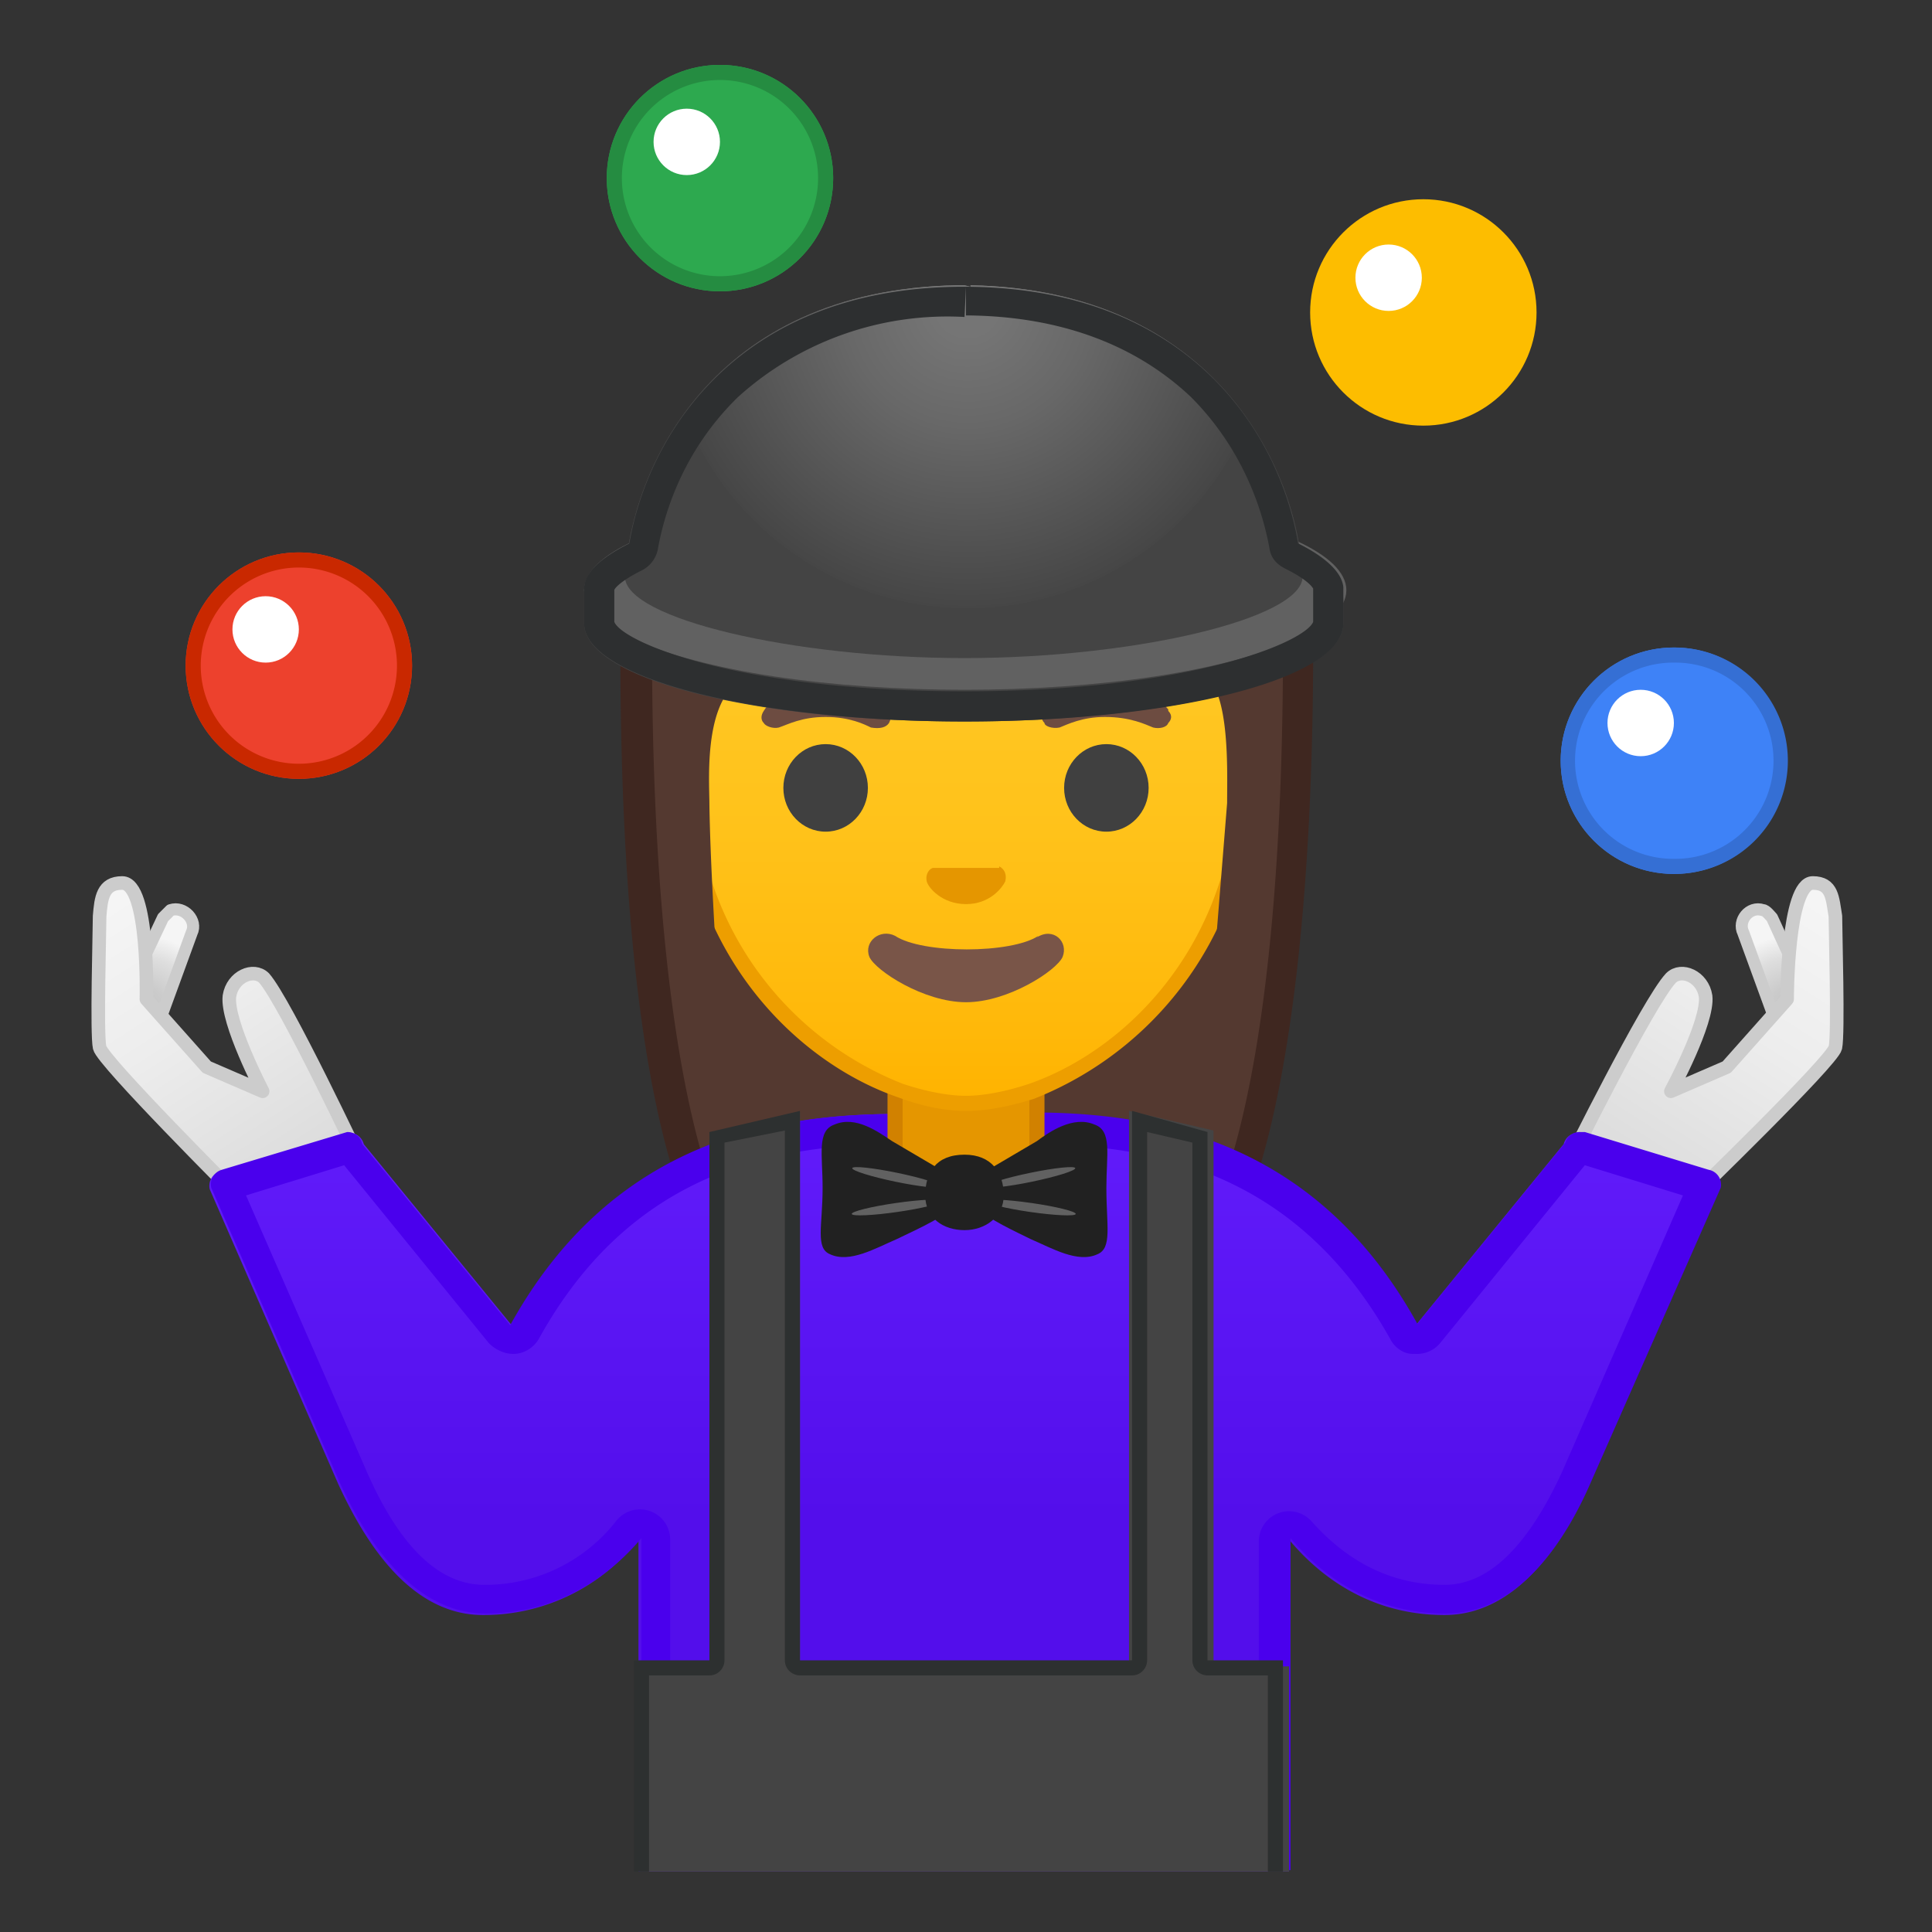 <svg viewBox="0 0 128 128" xmlns="http://www.w3.org/2000/svg" xmlns:xlink="http://www.w3.org/1999/xlink"><rect x="0" y="0" width="128" height="128" fill="#333333" stroke="none"/><defs><path id="a" d="M4 4h120v120H4z"/></defs><clipPath id="b"><use xlink:href="#a"/></clipPath><g clip-path="url(#b)" stroke="#ccc" stroke-linecap="round" stroke-linejoin="round" stroke-miterlimit="10"><radialGradient id="c" cx="210.9" cy="87.6" r="5.1" gradientTransform="matrix(.724 -.516 .55 .773 -82.2 107.9)" gradientUnits="userSpaceOnUse"><stop stop-color="#C4C4C4" offset="0"/><stop stop-color="#CBCBCB" offset=".3"/><stop stop-color="#DEDEDE" offset=".7"/><stop stop-color="#F5F5F5" offset="1"/></radialGradient><path d="M118.2 69.2l-2.7-7.4c-.4-.8.4-1.8 1.3-1.5.2 0 .5.4.6.5l3.2 7c.3.5.1 1-.3 1.4-.7.5-1.8.6-2.1 0z" fill="url(#c)" stroke-width=".8"/><linearGradient id="d" x1="107.8" x2="120.6" y1="80" y2="59.9" gradientUnits="userSpaceOnUse"><stop stop-color="#D9D9D9" offset="0"/><stop stop-color="#EDEDED" offset=".6"/><stop stop-color="#F5F5F5" offset="1"/></linearGradient><path d="M103.9 77.1s5.3-10.7 6.8-12.3c.7-.7 2.1-.1 2.3 1.2.2 1.7-2.3 6.3-2.3 6.3l3.7-1.6 4-4.5s0-7.7 1.7-7.7c1.3 0 1.3 1 1.5 2.2 0 1 .2 7.8 0 8.7s-9.6 10-9.6 10l-8-2.4z" fill="url(#d)" stroke-width=".9"/></g><g clip-path="url(#b)" stroke="#ccc" stroke-linecap="round" stroke-linejoin="round" stroke-miterlimit="10"><radialGradient id="e" cx="161.5" cy="54.6" r="5.1" gradientTransform="matrix(-.724 -.516 -.55 .773 156.4 107.9)" gradientUnits="userSpaceOnUse"><stop stop-color="#C4C4C4" offset="0"/><stop stop-color="#CBCBCB" offset=".3"/><stop stop-color="#DEDEDE" offset=".7"/><stop stop-color="#F5F5F5" offset="1"/></radialGradient><path d="M10 69.2l2.7-7.4c.4-.8-.5-1.8-1.4-1.5l-.5.5-3.3 7c-.2.5 0 1 .4 1.4.7.5 1.8.6 2.1 0z" fill="url(#e)" stroke-width=".8"/><linearGradient id="f" x1="54" x2="66.7" y1="79.7" y2="59.9" gradientTransform="matrix(-1 0 0 1 74.2 0)" gradientUnits="userSpaceOnUse"><stop stop-color="#D9D9D9" offset="0"/><stop stop-color="#EDEDED" offset=".6"/><stop stop-color="#F5F5F5" offset="1"/></linearGradient><path d="M23.9 77s-5-10.6-6.4-12.2c-.7-.7-2.1-.1-2.3 1.2-.2 1.7 2.2 6.3 2.2 6.3l-3.7-1.6-4-4.5s.2-7.7-1.6-7.7c-1.3 0-1.4 1-1.5 2.2 0 1-.2 7.8 0 8.7s9 9.7 9 9.7L24 77z" fill="url(#f)" stroke-width=".9"/></g><g clip-path="url(#b)"><radialGradient id="g" cx="693" cy="-105.2" r="32.9" gradientTransform="matrix(.826 0 0 .826 -508.2 101.3)" gradientUnits="userSpaceOnUse"><stop stop-color="#6D4C41" offset="0"/><stop stop-color="#543930" offset="1"/></radialGradient><path d="M54.3 86.9s-3.8-.2-5.7-2.9C44.4 78.2 42 63.6 42 43c0-1 .1-9.4 6-15.3A22 22 0 0 1 64.3 22a22 22 0 0 1 16 5.6A22.3 22.3 0 0 1 85.8 43c0 20.7-2.3 35.3-6.5 41.1-1.9 2.6-5.5 2.8-5.7 2.9H54.3z" fill="url(#g)"/><path d="M64.3 23c6.6 0 11.8 1.8 15.3 5.4A22 22 0 0 1 85 42.9c0 20.5-2.3 34.9-6.4 40.5-1.5 2.2-4.6 2.4-5 2.5H54.5c-.4 0-3.5-.3-5-2.5-4-5.6-6.3-20-6.3-40.5 0-.3 0-8.7 5.7-14.5A21 21 0 0 1 64.3 23m0-2C41 21 41.1 42.6 41.1 43c0 14 1 33.8 6.7 41.6 2.2 3 6.5 3.3 6.5 3.3h19.4s4.3-.2 6.5-3.3C85.8 76.8 87 57 87 43c0-.4.8-22-22.6-22z" fill="#3F2720"/></g><g clip-path="url(#b)"><linearGradient id="h" x1="38.9" x2="38.9" y1="66.5" y2="100.5" gradientUnits="userSpaceOnUse"><stop stop-color="#651FFF" offset="0"/><stop stop-color="#5914F2" offset=".7"/><stop stop-color="#530EEB" offset="1"/></linearGradient><path d="M59.7 73.8c-7.9 0-18.9 1.5-25.8 14l-9.8-12a1 1 0 0 0-1.3-.7l-8.2 2.5a1 1 0 0 0-.7 1.2l8.5 19.5c1.7 3.7 4.7 8.7 9.6 8.7a13 13 0 0 0 10.3-5v22H64V73.6c-4.2 0-2.5.2-4.2.2z" fill="url(#h)"/></g><g clip-path="url(#b)"><linearGradient id="i" x1="88.9" x2="88.9" y1="66.5" y2="100.5" gradientUnits="userSpaceOnUse"><stop stop-color="#651FFF" offset="0"/><stop stop-color="#5914F2" offset=".7"/><stop stop-color="#530EEB" offset="1"/></linearGradient><path d="M63.9 73.6V124h21.5v-22c1.5 1.8 4.8 5 10.3 5 4.9 0 8-5 9.6-8.7l8.6-19.5a1 1 0 0 0-.8-1.2l-8.2-2.5a1 1 0 0 0-1.3.7l-9.8 12c-6.9-12.5-17.9-14-25.7-14l-4.2-.2z" fill="url(#i)"/></g><g clip-path="url(#b)"><path d="M63.9 75.6l2.8.1 1.4.1c7.8 0 17.6 1.5 24 12.9.3.6.9 1 1.5 1h.2a2 2 0 0 0 1.6-.7l9.6-11.8 6.5 2-8 18.3c-2.3 5-4.9 7.5-7.8 7.5-4.3 0-7.1-2.3-8.8-4.2a2 2 0 0 0-3.5 1.3V122h-39v-20a2 2 0 0 0-3.6-1.2 11 11 0 0 1-8.7 4.2c-3 0-5.6-2.5-7.8-7.5l-8-18.3 6.5-2L32.4 89c.4.4 1 .7 1.6.7h.1a2 2 0 0 0 1.6-1c6.3-11.4 16.1-12.9 24-12.9H61c.1 0 .5-.2 2.8-.2m0-2c-4.2 0-2.5.2-4.2.2-7.9 0-18.9 1.5-25.8 14l-9.8-12a1 1 0 0 0-1-.8l-8.3 2.5a1 1 0 0 0-.7 1.2l8.5 19.5c1.7 3.7 4.8 8.7 9.7 8.7 5.4 0 8.8-3.2 10.3-5v22h43v-22c1.5 1.8 4.8 5 10.3 5 4.9 0 8-5 9.6-8.7l8.6-19.5a1 1 0 0 0-.8-1.2L105 75h-.3a1 1 0 0 0-1 .7l-9.8 12c-6.9-12.5-17.9-14-25.7-14l-4.2-.2z" fill="#4A00ED"/></g><g clip-path="url(#b)"><path d="M63.5 80a4.2 4.2 0 0 1-4.2-4.2v-5.2h9.4v5.2c0 2.3-1.9 4.1-4.2 4.1h-1z" fill="#E59600"/><path d="M68.2 71v4.7c0 2-1.7 3.7-3.7 3.7h-1c-2 0-3.7-1.6-3.7-3.7V71h8.4m1-1H58.8v5.7c0 2.6 2.1 4.7 4.7 4.7h1c2.6 0 4.7-2 4.7-4.7V70z" fill="#D18100"/><linearGradient id="j" x1="64" x2="64" y1="72.8" y2="28.7" gradientUnits="userSpaceOnUse"><stop stop-color="#FFB300" offset="0"/><stop stop-color="#FFB809" offset=".1"/><stop stop-color="#FFC21A" offset=".4"/><stop stop-color="#FFC825" offset=".7"/><stop stop-color="#FFCA28" offset="1"/></linearGradient><path d="M64 73c-1.3 0-2.8-.2-4.3-.7a22.2 22.2 0 0 1-14.1-21.7c0-16.5 10-22.3 18.4-22.3S82.4 34 82.4 50.6c0 12.3-7.6 19.4-14 21.7-1.6.5-3 .8-4.4.8z" fill="url(#j)"/><path d="M64 28.8c8.3 0 18 5.7 18 21.8 0 12-7.5 19-13.8 21.2-1.5.5-3 .8-4.2.8s-2.7-.3-4.2-.8a21.7 21.7 0 0 1-13.7-21.3c0-16 9.6-21.7 17.9-21.7m0-1c-9.8 0-19 7.3-19 22.8 0 12.4 7.8 19.8 14.5 22.1 1.6.6 3.1.9 4.5.9s2.9-.3 4.5-.8a22.8 22.8 0 0 0 14.4-22.2C83 35 74 27.8 64 27.8z" fill="#ED9E00"/><defs><path id="k" d="M46.8 69.3l-2.3-16.8L45 40c0-9.7 8-15 17.6-15h2.8C75.2 25 83 30.2 83 40l.4 12.4-2.2 16.8-34.4.1z"/></defs><clipPath id="l"><use xlink:href="#k"/></clipPath><g clip-path="url(#l)"><radialGradient id="m" cx="841.6" cy="-100.4" r="27.5" gradientTransform="matrix(.796 0 0 .796 -606 98.3)" gradientUnits="userSpaceOnUse"><stop stop-color="#6D4C41" offset="0"/><stop stop-color="#543930" offset="1"/></radialGradient><path d="M85.6 43s.6-20.4-21.6-20.4S42.4 43 42.4 43s.1 26 1.8 29.3 4.1 3.3 4.1 3.3-1.2-15.2-1.3-22.3c0-1.7-.5-7.9 3-8.6A48 48 0 0 0 70 35c1.8 4.1 7.7 8.1 9.8 9.7 1.7 1.2 1.5 6.4 1.5 8.5l-1.8 22.4s2.7.2 4.4-3.3C85.6 69 85.6 43 85.6 43z" fill="url(#m)"/></g><path d="M66.2 57.5h-4.4c-.3.1-.5.5-.4.9s1 1.5 2.6 1.5 2.4-1.1 2.6-1.5c.1-.4 0-.8-.4-1z" fill="#E59600"/><ellipse cx="54.7" cy="52.2" rx="2.8" ry="2.9" fill="#404040"/><ellipse cx="73.3" cy="52.2" rx="2.8" ry="2.9" fill="#404040"/><path d="M58.9 47c-.6-.6-1.8-1.7-4.2-1.7s-3.6 1-4.1 1.8c-.2.3-.2.6 0 .8.1.2.6.4 1 .3.6-.2 1.5-.7 3.1-.7s2.6.5 3 .7c.6.1 1 0 1.2-.3.1-.2.2-.5 0-.8zm18.5 0c-.5-.6-1.7-1.7-4.1-1.7s-3.6 1-4.1 1.8c-.3.3-.2.6 0 .8 0 .2.5.4 1 .3.5-.2 1.5-.7 3-.7 1.7 0 2.7.5 3.2.7.4.1.9 0 1-.3.2-.2.3-.5 0-.8z" fill="#6D4C41"/><path d="M68.8 62c-1.8 1.2-7.7 1.2-9.5 0-1-.5-2.1.4-1.7 1.4.4.9 3.6 3 6.4 3s6-2.1 6.4-3c.4-1-.6-2-1.7-1.3z" fill="#795548"/></g><g clip-path="url(#b)"><path d="M65.3 77.6l3.4-2c.8-.6 2.4-1.7 3.8-1.1 1.2.4.8 2 .8 4.2 0 2.5.4 4-.6 4.4-1.3.6-3-.4-4.4-1-.8-.4-3-1.4-3.4-2s-.4-2 .4-2.5z" fill="#212121"/><ellipse transform="rotate(-11.7 68.3 78)" cx="68.3" cy="78" rx="3" ry=".3" fill="#616161"/><ellipse transform="rotate(-81.8 68.3 80)" cx="68.3" cy="80" rx=".3" ry="3" fill="#616161"/><path d="M62.5 77.6l-3.4-2c-.9-.6-2.4-1.7-3.8-1.1-1.2.4-.8 2-.8 4.2 0 2.5-.5 4 .5 4.4 1.3.6 3-.4 4.4-1 .8-.4 3.1-1.4 3.5-2s.4-2-.4-2.5z" fill="#212121"/><ellipse transform="rotate(-78.3 59.4 78)" cx="59.4" cy="78" rx=".3" ry="3" fill="#616161"/><ellipse transform="rotate(-8.2 59.4 80)" cx="59.4" cy="80" rx="3" ry=".3" fill="#616161"/><path d="M66.5 79.2c0 1.4-1.2 2.3-2.6 2.3s-2.6-.8-2.6-2.3.7-2.7 2.6-2.7c1.8 0 2.6 1.2 2.6 2.7z" fill="#212121"/></g><g clip-path="url(#b)" fill="#444"><path d="M53 118.4h-5.7V75l5.7-1.3zm27.4 0h-5.6V73.6l5.6 1.3z"/></g><path clip-path="url(#b)" fill="#444" d="M42.4 110.4h43V128h-43z"/><g clip-path="url(#b)"><path d="M52 75v35c0 .6.5 1 1 1h22c.6 0 1-.5 1-1V75l3 .7V110c0 .6.5 1 1 1h4v16H43v-16h4c.6 0 1-.5 1-1V75.7l4-.8m23-1.3V110H53V73.6L47 75v35h-5v18h43v-18h-5V75l-5-1.4z" fill="#2D3030"/></g><ellipse cx="64" cy="39.1" rx="25.2" ry="6.6" clip-path="url(#b)" fill="#616161"/><radialGradient id="n" cx="64.1" cy="20.2" r="20.1" gradientUnits="userSpaceOnUse"><stop stop-color="#757575" offset=".1"/><stop stop-color="#686868" offset=".4"/><stop stop-color="#464646" offset="1"/><stop stop-color="#444" offset="1"/></radialGradient><path d="M64.3 19l-.4-.1h-.5c-16.3.3-21.6 12.2-22 19.3 0 2.8 11.2 5.4 22.5 5.4 11.2 0 22.4-2.6 22.4-5.4-.3-7-5.7-19-22-19.3z" clip-path="url(#b)" fill="url(#n)"/><g clip-path="url(#b)"><path d="M89 41.3c0 3.6-11.2 6.5-25.1 6.5S38.7 45 38.7 41.3V39s11.8-4.4 25.2-4.4A88 88 0 0 1 89 38.9v2.4z" fill="#444"/><ellipse cx="63.9" cy="39.1" rx="25.2" ry="6.6" fill="#616161"/><path d="M64.3 19l-.4-.1h-.5c-16.3.3-21.6 12.2-22 19.3 0 2.8 11.2 5.4 22.5 5.4 11.2 0 22.4-2.6 22.4-5.4-.3-7-5.7-19-22-19.3z" fill="url(#n)"/></g><g clip-path="url(#b)"><path d="M64 19v1.9h.3c6.1.1 11 2 14.6 5.4 3.6 3.6 4.8 7.8 5.2 10 .1.7.5 1.1 1.1 1.4 1.6.8 1.8 1.3 1.8 1.3v2.2c-.5 1.3-8 4.6-23.1 4.6-15.2 0-22.7-3.3-23.2-4.6v-2.1c0-.1.4-.6 1.8-1.3a2 2 0 0 0 1.1-1.5c.4-2.2 1.6-6.4 5.3-10a20.7 20.7 0 0 1 15-5.3l.1-2m-.1 0h-.5c-14.7.2-20.5 10-21.7 17-2 1-3 2-3 3v2.3c0 3.6 11.3 6.5 25.2 6.5S89 45 89 41.3v-2.4c-.1-1-1.2-2-3-2.9-1.2-7.1-7-16.8-21.7-17H64z" fill="#2D2F30"/></g><g clip-path="url(#b)"><circle cx="94.3" cy="20.7" r="7.5" fill="#FDBD00"/><circle cx="92" cy="18.4" r="2.2" fill="#fff"/></g><g clip-path="url(#b)"><circle cx="19.8" cy="44.1" r="7.5" fill="#ED412D"/><circle cx="17.6" cy="41.7" r="2.2" fill="#fff"/><path d="M19.8 37.6a6.5 6.5 0 1 1 0 13 6.5 6.5 0 0 1 0-13m0-1a7.5 7.5 0 1 0 0 15 7.5 7.5 0 0 0 0-15z" fill="#C92800"/></g><g clip-path="url(#b)"><circle cx="47.7" cy="11.8" r="7.5" fill="#2DA94F"/><circle cx="45.5" cy="9.4" r="2.2" fill="#fff"/><path d="M47.7 5.3a6.5 6.5 0 1 1 0 13 6.5 6.5 0 0 1 0-13m0-1a7.5 7.5 0 1 0 0 15 7.5 7.5 0 0 0 0-15z" fill="#258C41"/></g><g clip-path="url(#b)"><circle cx="110.9" cy="50.4" r="7.5" fill="#3E82F7"/><circle cx="108.7" cy="47.9" r="2.2" fill="#fff"/><path d="M111 43.9a6.5 6.5 0 0 1 0 13h-.2a6.5 6.5 0 0 1 .1-13m0-1a7.5 7.5 0 0 0 0 15 7.5 7.5 0 0 0 .1-15z" fill="#356FD4"/></g></svg>